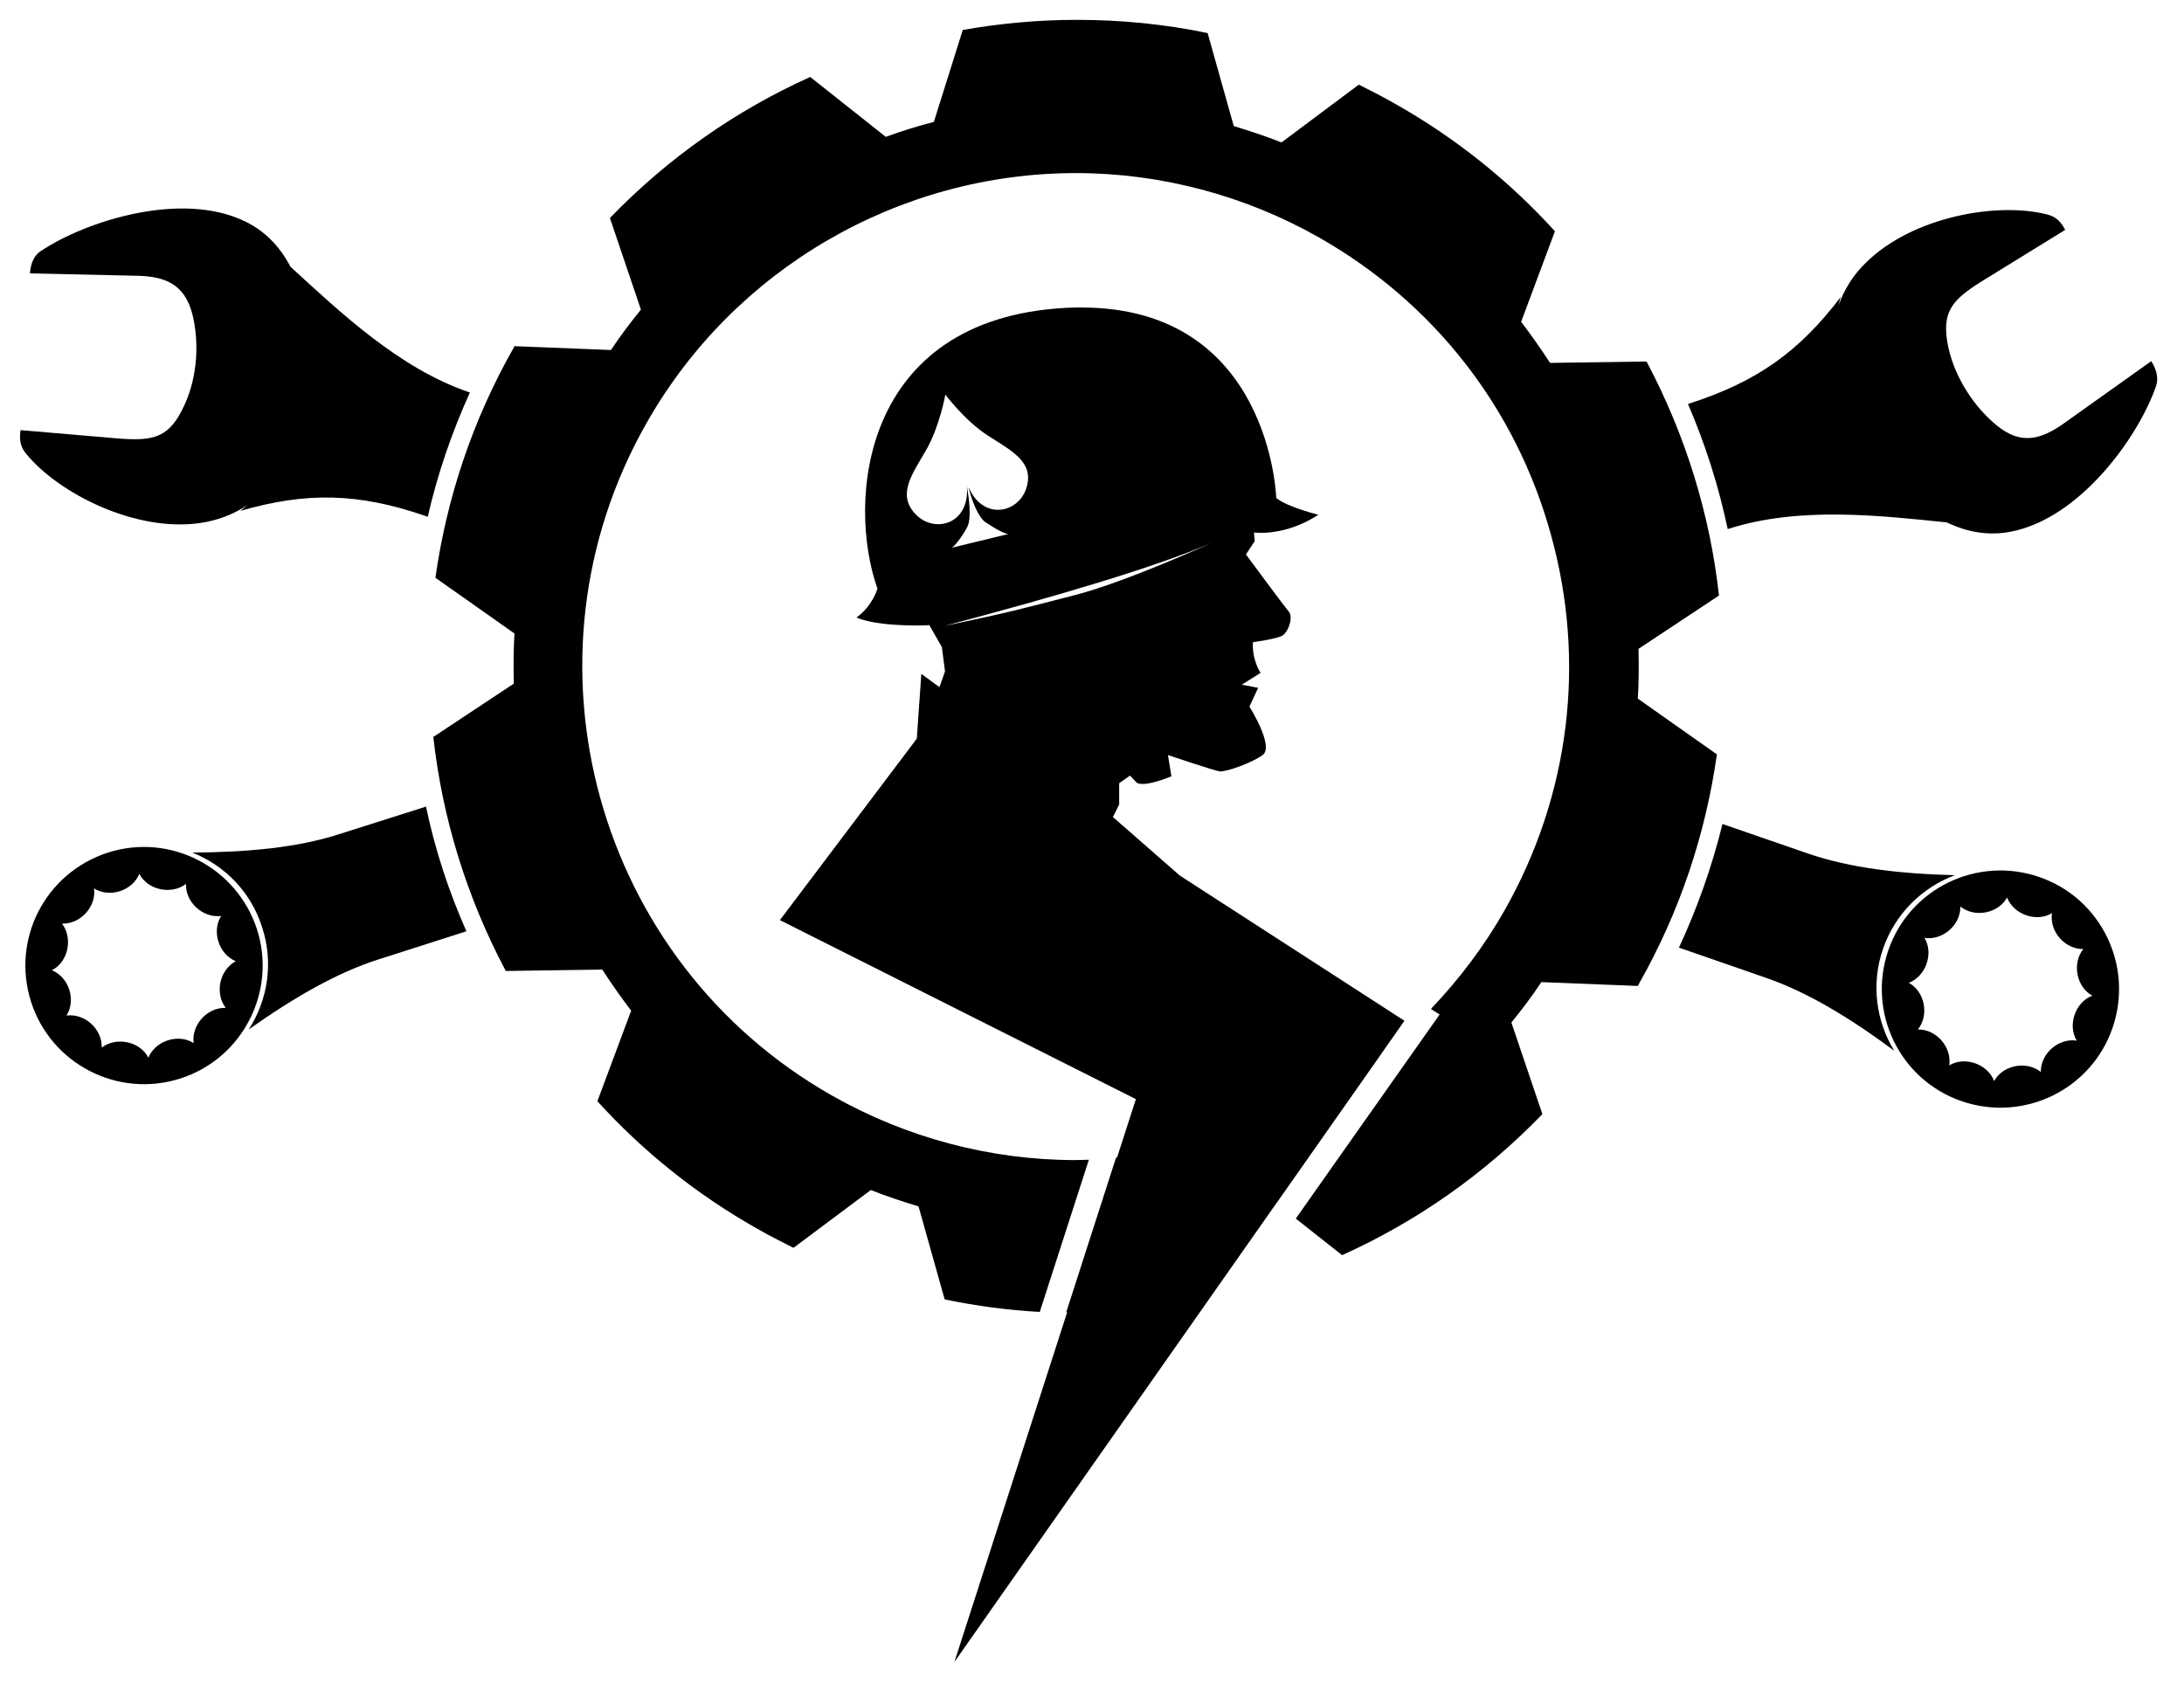 <?xml version="1.0" encoding="utf-8"?>
<!-- Generator: Adobe Illustrator 19.2.0, SVG Export Plug-In . SVG Version: 6.00 Build 0)  -->
<svg version="1.1" id="Layer_1" xmlns="http://www.w3.org/2000/svg" xmlns:xlink="http://www.w3.org/1999/xlink" x="0px" y="0px"
	 viewBox="0 0 627 487.6" style="enable-background:new 0 0 627 487.6;" xml:space="preserve">
<g>
	<g>
		<path d="M585.4,251.8c-17.8-6.1-37.2,3.3-43.3,21.1c-6.1,17.8,3.3,37.2,21.1,43.3c17.8,6.1,37.2-3.3,43.3-21.1
			C612.6,277.3,603.2,257.9,585.4,251.8z M596.2,298.8c-5.2-0.8-10.4,3.7-10.3,9c-4.1-3.3-10.9-2-13.4,2.6
			c-1.9-4.9-8.4-7.2-12.9-4.5c0.8-5.2-3.7-10.4-9-10.3c3.3-4.1,2-10.9-2.6-13.4c4.9-1.9,7.2-8.4,4.5-12.9c5.2,0.8,10.4-3.7,10.3-9
			c4.1,3.3,10.9,2,13.4-2.6c1.9,4.9,8.4,7.2,12.9,4.5c-0.8,5.2,3.7,10.4,9,10.3c-3.3,4.1-2,10.9,2.6,13.4
			C595.8,287.7,593.5,294.3,596.2,298.8z"/>
		<g>
			<path d="M122.8,148.4c2.8-12.3,6.9-24.2,12.1-35.7l-0.3-0.1c-19.9-6.8-36.8-22.8-51.2-36c-3.2-6.1-7.6-10.4-13-13
				c-18.2-8.9-45.7-0.2-58.7,8.5c-1.9,1.2-2.9,3.5-3.1,6.4l31.5,0.7c6.9,0.3,12.8,2.1,15.1,10.9c2,7.9,1.6,17.8-2.2,26.1
				c-4.3,9.5-8.7,10.5-19.1,9.7l-28-2.4c-0.5,3.5,0.3,5.2,1.7,6.9c9.3,11.3,31.2,22.4,49.7,19.8c4.9-0.7,9.6-2.4,13.8-5.2
				c-0.7,0.5-1.4,1.2-2.1,1.7c19-5.5,33.9-5.2,53.3,1.5L122.8,148.4z"/>
		</g>
		<g>
			<path d="M561.2,251.3c-15.9-0.4-30-2.1-41.8-6.1l-24.9-8.6c-3,12.2-7.2,24.1-12.5,35.5l25.1,8.7c11.8,4.1,23.9,11.4,36.7,20.9
				c-5.2-8.5-6.7-19.2-3.2-29.3C544.1,262.3,551.9,254.8,561.2,251.3z"/>
		</g>
	</g>
	<g>
		<path d="M73.8,266.9C68,249,48.9,239.1,31,244.8C13,250.6,3.2,269.7,8.9,287.6c5.7,17.9,24.9,27.8,42.8,22.1
			C69.6,304,79.5,284.8,73.8,266.9z M64.8,289.4c-5.3-0.2-9.9,4.9-9.2,10.1c-4.4-2.8-11-0.7-13,4.2c-2.4-4.7-9.2-6.1-13.4-2.9
			c0.2-5.3-4.9-9.9-10.1-9.2c2.8-4.5,0.7-11-4.2-13c4.7-2.4,6.1-9.2,2.9-13.4c5.3,0.2,9.9-4.9,9.2-10.1c4.5,2.8,11,0.7,13-4.2
			c2.4,4.7,9.2,6.1,13.4,2.9c-0.2,5.3,4.9,9.9,10.1,9.2c-2.8,4.4-0.7,11,4.2,13C63,278.5,61.6,285.2,64.8,289.4z"/>
		<g>
			<path d="M617.6,103.7L591.9,122c-5.8,3.9-11.5,6-18.6,0.2c-6.3-5.1-11.9-13.4-13.9-22.2c-2.2-10.2,0.7-13.7,9.5-19.2L592.9,66
				c-1.6-3.1-3.4-4-5.5-4.5c-14.2-3.5-38.3,0.7-51.7,13.9c-3.6,3.5-6.3,7.7-7.9,12.4c0.3-0.9,0.3-1.8,0.7-2.6
				c-11.9,15.7-24,24.4-43.6,30.7l-0.3,0.1c5,11.6,8.8,23.6,11.4,35.9l0.4-0.1c20-6.4,43.1-3.8,62.5-1.8c6.2,3,12.3,3.8,18.2,2.7
				c19.9-3.7,36.8-27.1,41.9-41.9C619.7,108.7,619.2,106.2,617.6,103.7z"/>
		</g>
		<g>
			<path d="M122.3,231.6l-25.2,8c-11.9,3.8-26,5.1-41.9,5.2c9.3,3.7,16.9,11.3,20.1,21.6c3.3,10.2,1.5,20.9-3.9,29.2
				c13-9.2,25.3-16.3,37.2-20.1l25.3-8.1C128.8,255.9,124.9,244,122.3,231.6z"/>
		</g>
	</g>
	<g>
		<path d="M308.8,376.9c11,0,22-1,32.8-2.9l8.2-26.5c4.6-1.2,9.2-2.6,13.8-4.3l2.8,2.2l30.2-43c-21.7,17.1-48.2,27.7-76.2,30
			l-14.3,44.4C307,376.9,307.9,376.9,308.8,376.9z"/>
		<path d="M470.4,186.3l23.1-15.3c-2.6-23.5-9.7-46.3-20.8-67.2l-27.7,0.4c-2.6-4-5.4-8-8.3-11.8l9.7-26
			c-12.9-14.2-28.2-26.6-45.7-36.5c-3.5-2-7-3.8-10.6-5.6l-22.2,16.6c-4.5-1.8-9.1-3.3-13.7-4.7l-7.5-26.7
			c-12.4-2.6-25-3.8-37.5-3.8c-11,0-22,1-32.8,2.9L268.1,35c-4.6,1.2-9.2,2.6-13.8,4.3l-21.7-17.2c-21.3,9.6-40.8,23.2-57.5,40.5
			l8.9,26.3c-3,3.7-5.9,7.5-8.6,11.6l-27.7-1.1c-0.1,0.1-0.2,0.3-0.2,0.4c-12,21.1-19.3,43.5-22.5,66.1l22.7,16
			c-0.3,4.8-0.3,9.6-0.2,14.4l-23.1,15.3c2.6,23.5,9.7,46.3,20.8,67.2l27.7-0.4c2.6,4,5.4,8,8.3,11.8l-9.7,26
			c12.9,14.2,28.2,26.6,45.7,36.5c3.5,2,7,3.8,10.6,5.6l22.2-16.6c4.5,1.8,9.1,3.3,13.7,4.7l7.5,26.7c9.1,1.9,18.2,3.1,27.3,3.6
			l14.1-43.7c-1.3,0-2.6,0.1-3.9,0.1c-24.3,0-48.5-6.4-69.8-18.5c-67.9-38.5-91.9-125.2-53.3-193.1c25.1-44.3,72.4-71.8,123.3-71.8
			c24.3,0,48.5,6.4,69.8,18.5c32.9,18.7,56.6,49,66.6,85.5c10.1,36.5,5.3,74.7-13.3,107.6c-5.9,10.4-13.1,19.9-21.2,28.4l2.5,1.6
			l-4.3,6.1L372,349.9l13.3,10.5c21.3-9.6,40.8-23.2,57.5-40.5l-8.9-26.3c3-3.7,5.9-7.5,8.6-11.6l27.7,1.1c0.1-0.1,0.2-0.3,0.2-0.4
			c12-21.1,19.3-43.5,22.5-66.1l-22.7-16C470.5,195.9,470.5,191.1,470.4,186.3z"/>
	</g>
	<g>
		<path d="M277.8,139.8c0-0.2-0.1-0.3-0.1-0.3c0,0.1,0,0.1,0,0.2C277.8,139.8,277.8,139.8,277.8,139.8z"/>
		<path d="M403.2,293.1l-64.5-41.7l-19.2-16.8l1.8-3.6v-6.1l3.1-2.2l1.9,2c0,0,0.4,0.4,1.7,0.4c1.4,0,3.9-0.4,8.3-2.2l-1-6.1
			c0,0,13.3,4.5,14.9,4.7c0.1,0,0.1,0,0.2,0c2,0,8.9-2.4,12.1-4.7c3.4-2.5-3.8-13.9-3.8-13.9l2.5-5.4l-4.7-0.9l5.4-3.4
			c0,0-2.5-3.6-2.2-8.8c0,0,6.5-0.9,8.3-1.8c1.8-0.9,3.4-5.4,2-7s-12.3-16.4-12.3-16.4l2.5-3.8l-0.2-2.5c0,0,0.8,0.1,2.1,0.1
			c3.1,0,9.5-0.7,16.4-5.2c0,0-8.7-2.1-12.1-4.8c0,0-1.6-54.7-55.9-54.7c-1.5,0-3,0-4.6,0.1c-58.8,3.2-62.8,55.7-54,80.6
			c0,0-1.3,4.9-6,8.3c0,0,4.2,2.3,17.4,2.3c1.1,0,2.3,0,3.5-0.1l3.6,6.3l0.9,7l-1.6,4.5l-5.2-3.8l-1.3,18.6l-39.3,52.1l102.2,51.4
			l-52.1,161.6L403.2,293.1z M262.8,147.6c-5.4-5.7-0.8-11.6,3.1-18.4c3.9-6.8,5.5-15.9,5.5-15.9s5.5,7.4,12.1,11.7
			c6.6,4.3,13.5,7.5,11.2,15c-2.2,7.4-12.5,9.6-16.6-0.1l0.2,0.9c0.6,2.5,2.5,7.8,4.7,9.2c2.8,1.9,5.8,3.5,6.6,3.3l-8.2,2l-8.3,2
			c0.8-0.2,3-3,4.6-6c1.3-2.4,0.4-8.8,0-11c0-0.2-0.1-0.3-0.1-0.4C278.3,150.6,268.2,153.3,262.8,147.6z M271.2,179.7
			c32.2-8.5,61-17,76.8-23.9c0,0-24.7,11.3-39.5,15.1C294,174.6,291,175.6,271.2,179.7z"/>
	</g>
</g>
</svg>
